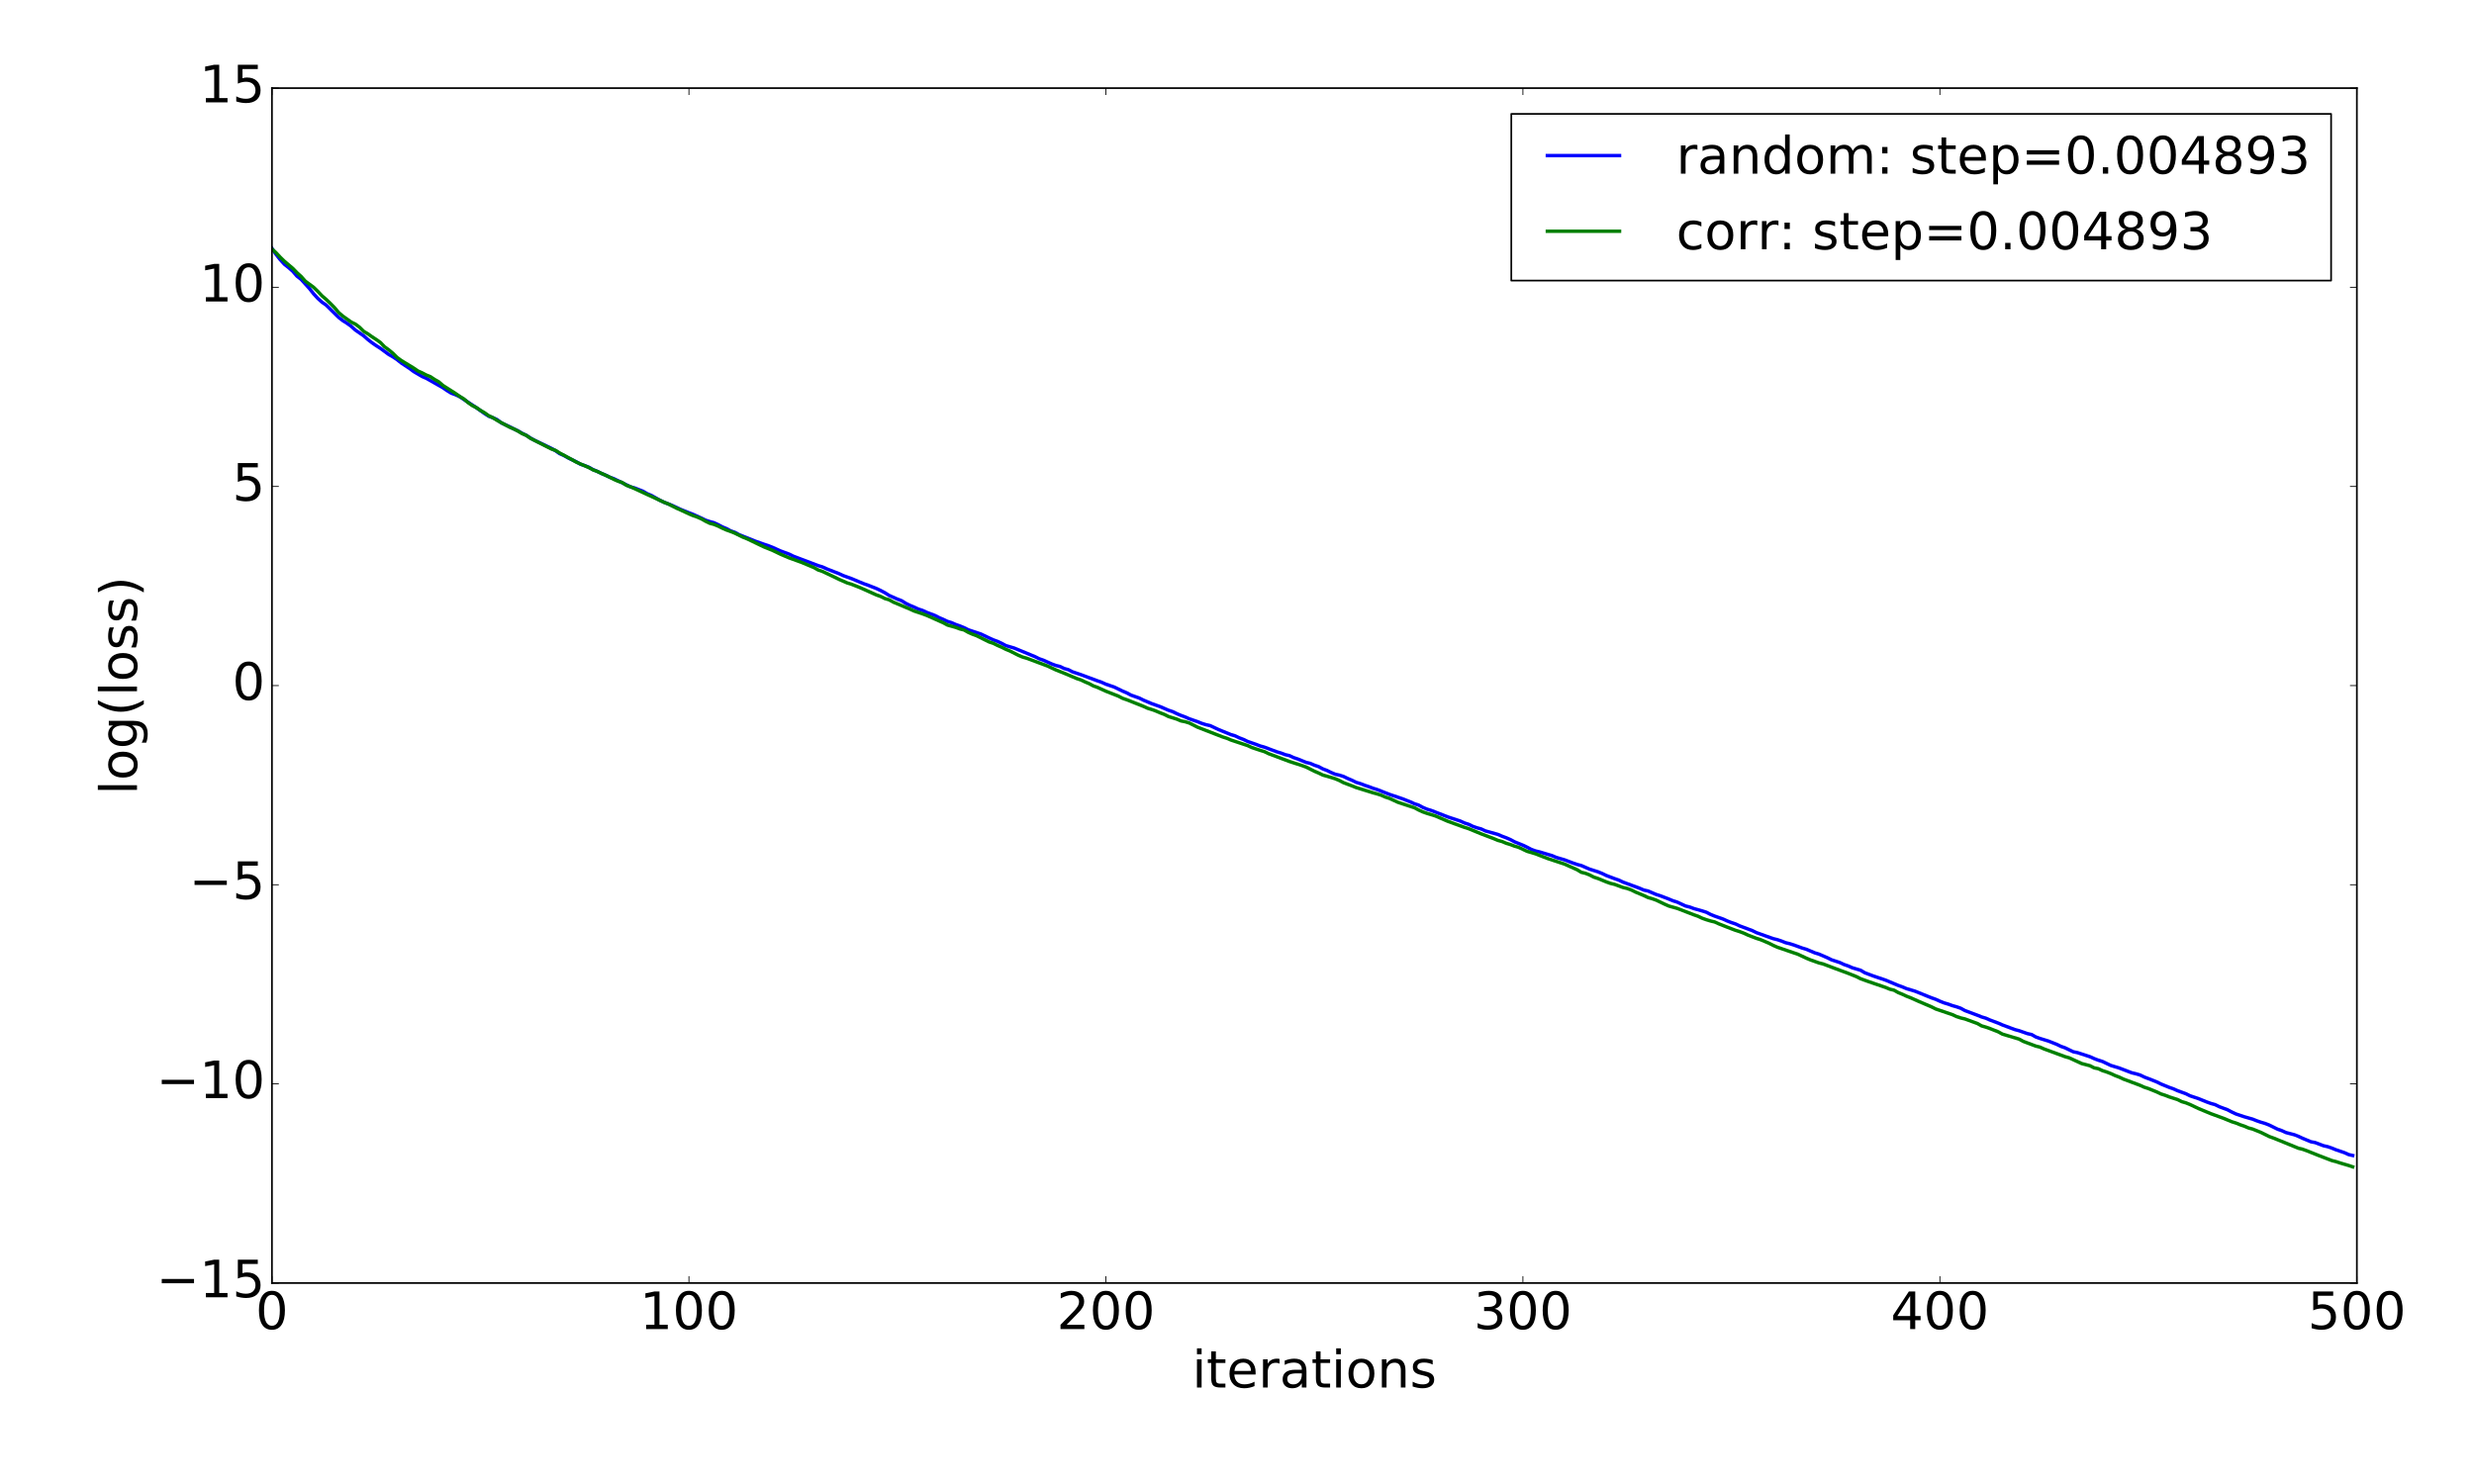 <?xml version="1.0" encoding="utf-8" standalone="no"?>
<!DOCTYPE svg PUBLIC "-//W3C//DTD SVG 1.1//EN"
  "http://www.w3.org/Graphics/SVG/1.1/DTD/svg11.dtd">
<!-- Created with matplotlib (http://matplotlib.org/) -->
<svg height="864pt" version="1.1" viewBox="0 0 1440 864" width="1440pt" xmlns="http://www.w3.org/2000/svg" xmlns:xlink="http://www.w3.org/1999/xlink">
 <defs>
  <style type="text/css">
*{stroke-linecap:butt;stroke-linejoin:round;stroke-miterlimit:100000;}
  </style>
 </defs>
 <g id="figure_1">
  <g id="patch_1">
   <path d="M 0 864 
L 1440 864 
L 1440 0 
L 0 0 
z
" style="fill:#ffffff;"/>
  </g>
  <g id="axes_1">
   <g id="patch_2">
    <path d="M 158.287 747 
L 1371.825 747 
L 1371.825 51.3 
L 158.287 51.3 
z
" style="fill:#ffffff;"/>
   </g>
   <g id="line2d_1">
    <path clip-path="url(#p9bf064828a)" d="M 158.287 144.626 
L 160.715 148.167 
L 163.142 151.226 
L 165.569 153.882 
L 167.996 155.801 
L 170.423 157.951 
L 172.85 160.763 
L 175.277 162.656 
L 180.131 168.007 
L 182.558 171.087 
L 184.985 173.72 
L 187.412 175.926 
L 189.839 177.605 
L 197.121 184.788 
L 199.548 186.675 
L 201.975 188.209 
L 204.402 189.95 
L 206.829 192.16 
L 211.683 195.507 
L 214.11 197.664 
L 216.537 199.551 
L 218.964 201.238 
L 221.391 202.781 
L 226.246 206.36 
L 228.673 207.748 
L 231.1 209.342 
L 233.527 211.306 
L 238.381 214.51 
L 240.808 216.329 
L 245.662 219.185 
L 248.089 220.242 
L 257.798 225.73 
L 260.225 227.417 
L 262.652 228.896 
L 265.079 229.793 
L 267.506 230.933 
L 277.214 237.333 
L 282.068 240.777 
L 284.495 242.33 
L 286.922 243.227 
L 289.35 244.326 
L 291.777 246.206 
L 296.631 248.458 
L 299.058 249.72 
L 301.485 250.851 
L 303.912 252.278 
L 306.339 253.45 
L 308.766 255.051 
L 311.193 256.377 
L 320.902 261.031 
L 323.329 262.405 
L 325.756 264.12 
L 328.183 265.163 
L 330.61 266.555 
L 335.464 268.879 
L 337.891 270.292 
L 340.318 271.074 
L 342.745 272.049 
L 345.172 273.415 
L 347.599 274.419 
L 350.026 275.635 
L 352.454 276.618 
L 354.881 277.825 
L 357.308 278.701 
L 367.016 283.469 
L 369.443 284.115 
L 374.297 286.016 
L 376.724 287.454 
L 379.151 288.456 
L 384.005 291.213 
L 386.433 292.397 
L 391.287 294.302 
L 396.141 296.579 
L 400.995 298.553 
L 403.422 299.483 
L 408.276 301.672 
L 410.703 302.879 
L 413.13 303.686 
L 415.557 304.332 
L 417.985 305.458 
L 420.412 306.749 
L 422.839 307.773 
L 425.266 309.075 
L 427.693 309.93 
L 430.12 311.26 
L 439.828 315.152 
L 444.682 316.88 
L 447.109 317.671 
L 449.536 318.63 
L 454.391 320.805 
L 459.245 322.586 
L 461.672 323.793 
L 476.234 329.323 
L 478.661 330.047 
L 481.088 331.151 
L 488.37 334 
L 490.797 335.126 
L 495.651 336.877 
L 500.505 338.922 
L 502.932 339.906 
L 505.359 340.764 
L 510.213 342.672 
L 512.64 343.825 
L 515.068 345.117 
L 517.495 346.659 
L 522.349 348.83 
L 524.776 349.737 
L 527.203 351.26 
L 529.63 352.456 
L 532.057 353.464 
L 534.484 354.594 
L 536.911 355.379 
L 539.338 356.5 
L 544.192 358.348 
L 546.62 359.604 
L 549.047 360.625 
L 551.474 361.795 
L 553.901 362.544 
L 556.328 363.617 
L 558.755 364.461 
L 561.182 365.47 
L 563.609 366.692 
L 570.89 369.117 
L 575.744 371.435 
L 578.171 372.536 
L 580.599 373.424 
L 583.026 374.562 
L 585.453 375.873 
L 590.307 377.31 
L 595.161 379.304 
L 602.442 382.316 
L 604.869 383.532 
L 607.296 384.373 
L 612.151 386.556 
L 614.578 387.445 
L 617.005 388.039 
L 619.432 389.22 
L 621.859 389.903 
L 624.286 391.158 
L 629.14 392.794 
L 638.848 396.406 
L 641.275 397.259 
L 643.702 398.351 
L 648.557 400.014 
L 653.411 402.367 
L 655.838 403.392 
L 658.265 404.692 
L 663.119 406.415 
L 665.546 407.631 
L 670.4 409.685 
L 675.254 411.408 
L 680.109 413.512 
L 682.536 414.318 
L 684.963 415.497 
L 687.39 416.532 
L 689.817 417.421 
L 692.244 418.499 
L 697.098 420.18 
L 699.525 421.168 
L 701.952 421.917 
L 704.379 422.464 
L 709.234 424.752 
L 716.515 427.715 
L 718.942 428.438 
L 721.369 429.594 
L 723.796 430.519 
L 726.223 431.698 
L 731.077 433.373 
L 733.504 434.319 
L 735.931 434.989 
L 743.213 437.723 
L 745.64 438.443 
L 748.067 439.374 
L 750.494 439.932 
L 752.921 441.069 
L 755.348 441.891 
L 760.202 443.859 
L 762.629 444.44 
L 765.056 445.506 
L 767.483 446.321 
L 769.91 447.634 
L 772.337 448.554 
L 774.765 449.759 
L 777.192 450.765 
L 779.619 451.303 
L 782.046 452.079 
L 784.473 453.256 
L 786.9 454.277 
L 789.327 455.479 
L 791.754 456.209 
L 794.181 457.154 
L 796.608 457.962 
L 799.035 458.899 
L 801.462 459.643 
L 808.744 462.498 
L 816.025 464.954 
L 820.879 466.852 
L 823.306 467.968 
L 825.733 468.747 
L 828.16 470.073 
L 830.587 471.104 
L 833.014 471.839 
L 842.723 475.633 
L 850.004 478.038 
L 852.431 479.144 
L 854.858 479.932 
L 857.285 481.119 
L 859.712 481.961 
L 862.139 482.624 
L 864.566 483.768 
L 871.848 485.802 
L 874.275 486.864 
L 876.702 487.761 
L 879.129 488.802 
L 881.556 490.119 
L 886.41 492.091 
L 888.837 493.243 
L 891.264 494.518 
L 893.691 495.415 
L 896.118 496 
L 903.4 498.169 
L 905.827 499.198 
L 910.681 500.618 
L 915.535 502.462 
L 917.962 503.292 
L 920.389 503.926 
L 925.243 506.034 
L 930.097 507.568 
L 932.524 508.549 
L 934.952 509.726 
L 939.806 511.572 
L 942.233 512.404 
L 944.66 513.565 
L 954.368 517.159 
L 956.795 518.206 
L 959.222 518.735 
L 964.076 520.805 
L 966.503 521.578 
L 971.358 523.441 
L 973.785 524.459 
L 976.212 525.217 
L 981.066 527.467 
L 983.493 528.077 
L 985.92 528.983 
L 990.774 530.349 
L 993.201 531.129 
L 995.628 532.385 
L 998.055 533.374 
L 1002.91 535.074 
L 1005.337 536.183 
L 1007.764 537.128 
L 1010.191 537.93 
L 1012.618 539.084 
L 1019.899 541.794 
L 1022.326 542.993 
L 1032.034 546.469 
L 1034.462 547.062 
L 1036.889 547.876 
L 1039.316 548.844 
L 1041.743 549.431 
L 1044.17 550.204 
L 1049.024 551.978 
L 1051.451 552.704 
L 1056.305 554.762 
L 1058.732 555.494 
L 1063.586 557.59 
L 1066.014 558.804 
L 1070.868 560.406 
L 1073.295 561.543 
L 1075.722 562.387 
L 1078.149 563.452 
L 1083.003 564.908 
L 1085.43 566.365 
L 1090.284 568.197 
L 1097.566 570.661 
L 1104.847 573.717 
L 1107.274 574.575 
L 1109.701 575.607 
L 1114.555 577.049 
L 1124.263 580.972 
L 1126.69 581.811 
L 1129.118 582.922 
L 1131.545 583.882 
L 1133.972 584.609 
L 1136.399 585.487 
L 1138.826 586.173 
L 1141.253 587.015 
L 1143.68 588.353 
L 1150.961 591.08 
L 1153.388 592.07 
L 1155.815 592.788 
L 1158.242 593.857 
L 1163.097 595.674 
L 1165.524 596.74 
L 1172.805 599.453 
L 1175.232 600.094 
L 1180.086 601.783 
L 1182.513 602.328 
L 1184.94 603.717 
L 1187.367 604.6 
L 1192.221 606.085 
L 1197.076 607.999 
L 1199.503 609.185 
L 1201.93 610.036 
L 1206.784 612.36 
L 1209.211 612.855 
L 1216.492 615.238 
L 1218.919 616.335 
L 1221.346 617.264 
L 1223.773 618.015 
L 1228.628 620.329 
L 1233.482 621.8 
L 1240.763 624.582 
L 1243.19 625.156 
L 1245.617 625.869 
L 1248.044 627.051 
L 1252.898 628.923 
L 1255.325 629.895 
L 1257.752 631.098 
L 1262.607 633.086 
L 1265.034 633.929 
L 1267.461 635.022 
L 1272.315 636.787 
L 1274.742 637.997 
L 1279.596 639.616 
L 1284.45 641.582 
L 1286.877 642.451 
L 1289.304 643.129 
L 1291.732 644.323 
L 1296.586 646.136 
L 1299.013 647.423 
L 1301.44 648.562 
L 1306.294 650.192 
L 1311.148 651.574 
L 1313.575 652.545 
L 1316.002 653.385 
L 1318.429 654.086 
L 1320.856 655.04 
L 1325.711 657.441 
L 1328.138 658.278 
L 1330.565 659.389 
L 1335.419 660.657 
L 1337.846 661.611 
L 1340.273 662.747 
L 1345.127 664.761 
L 1347.554 665.219 
L 1352.408 667.055 
L 1354.835 667.604 
L 1357.263 668.437 
L 1359.69 669.431 
L 1364.544 671.077 
L 1366.971 672.185 
L 1369.398 672.747 
L 1369.398 672.747 
" style="fill:none;stroke:#0000ff;stroke-linecap:square;stroke-width:2.0;"/>
   </g>
   <g id="line2d_2">
    <path clip-path="url(#p9bf064828a)" d="M 158.287 144.945 
L 160.715 147.199 
L 163.142 149.794 
L 165.569 152.146 
L 170.423 156.253 
L 172.85 158.762 
L 175.277 160.962 
L 177.704 163.705 
L 182.558 167.288 
L 184.985 169.652 
L 187.412 172.225 
L 189.839 174.323 
L 192.267 176.618 
L 194.694 179.112 
L 197.121 181.974 
L 199.548 184.049 
L 204.402 187.507 
L 206.829 188.688 
L 209.256 190.502 
L 211.683 192.914 
L 214.11 194.352 
L 216.537 196.085 
L 218.964 197.66 
L 221.391 199.372 
L 223.819 201.891 
L 226.246 203.656 
L 228.673 205.669 
L 231.1 208.095 
L 233.527 209.865 
L 240.808 214.305 
L 243.235 215.991 
L 245.662 217.057 
L 248.089 218.338 
L 250.516 219.306 
L 252.943 220.922 
L 255.37 222.302 
L 257.798 224.41 
L 265.079 229.048 
L 267.506 230.739 
L 269.933 232.21 
L 272.36 234.324 
L 274.787 236.063 
L 277.214 237.278 
L 279.641 238.928 
L 282.068 240.322 
L 284.495 242.081 
L 286.922 243.197 
L 289.35 244.761 
L 296.631 248.715 
L 299.058 249.723 
L 301.485 250.988 
L 303.912 252.453 
L 306.339 253.508 
L 308.766 255.199 
L 320.902 261.386 
L 323.329 262.235 
L 325.756 263.737 
L 333.037 267.67 
L 335.464 269.075 
L 342.745 272.218 
L 345.172 273.554 
L 347.599 274.451 
L 354.881 277.835 
L 357.308 279.115 
L 359.735 280.154 
L 362.162 280.929 
L 364.589 282.555 
L 367.016 283.405 
L 386.433 292.41 
L 388.86 293.347 
L 393.714 295.844 
L 396.141 296.911 
L 400.995 299.178 
L 403.422 300.209 
L 405.849 301.043 
L 408.276 302.104 
L 410.703 303.486 
L 413.13 304.662 
L 415.557 305.299 
L 417.985 306.286 
L 420.412 307.514 
L 422.839 308.575 
L 425.266 309.424 
L 427.693 310.406 
L 432.547 312.797 
L 434.974 313.758 
L 444.682 318.414 
L 449.536 320.368 
L 454.391 322.699 
L 459.245 324.774 
L 466.526 327.412 
L 473.807 330.466 
L 476.234 331.855 
L 478.661 332.66 
L 485.943 336.115 
L 488.37 337.311 
L 493.224 339.428 
L 495.651 340.165 
L 500.505 342.089 
L 510.213 346.421 
L 512.64 347.28 
L 515.068 348.488 
L 517.495 349.193 
L 519.922 350.547 
L 529.63 354.623 
L 532.057 355.737 
L 536.911 357.349 
L 539.338 358.266 
L 549.047 362.582 
L 551.474 363.908 
L 556.328 365.279 
L 558.755 366.189 
L 561.182 366.786 
L 563.609 368.177 
L 566.036 369.239 
L 568.463 370.131 
L 575.744 373.751 
L 578.171 374.546 
L 580.599 375.765 
L 583.026 376.806 
L 585.453 378.036 
L 587.88 379.033 
L 592.734 381.499 
L 595.161 382.523 
L 597.588 383.23 
L 609.723 387.766 
L 614.578 390.035 
L 619.432 391.97 
L 626.713 395.06 
L 629.14 395.862 
L 631.567 397.025 
L 633.994 398.044 
L 636.421 399.355 
L 638.848 400.222 
L 643.702 402.436 
L 650.984 405.293 
L 653.411 406.556 
L 655.838 407.392 
L 665.546 411.247 
L 667.973 412.35 
L 670.4 413.095 
L 672.827 413.973 
L 675.254 415.015 
L 677.682 415.935 
L 680.109 417.165 
L 684.963 418.679 
L 687.39 419.727 
L 689.817 420.197 
L 692.244 420.95 
L 697.098 423.406 
L 711.661 429.055 
L 714.088 429.829 
L 716.515 430.863 
L 726.223 434.096 
L 728.65 435.228 
L 733.504 436.855 
L 735.931 437.596 
L 738.358 438.787 
L 750.494 443.337 
L 757.775 445.701 
L 760.202 446.584 
L 765.056 449.024 
L 767.483 450.051 
L 769.91 451.224 
L 774.765 452.634 
L 777.192 453.411 
L 779.619 454.433 
L 782.046 455.712 
L 786.9 457.529 
L 789.327 458.514 
L 799.035 461.523 
L 801.462 462.183 
L 803.889 462.964 
L 806.317 464.05 
L 808.744 464.833 
L 813.598 467.073 
L 818.452 468.689 
L 823.306 470.279 
L 825.733 471.591 
L 828.16 472.696 
L 830.587 473.553 
L 835.441 475.034 
L 842.723 478.18 
L 852.431 481.712 
L 854.858 482.472 
L 862.139 485.486 
L 869.42 488.25 
L 871.848 489.272 
L 874.275 489.942 
L 876.702 490.963 
L 879.129 491.696 
L 881.556 492.644 
L 883.983 493.347 
L 888.837 495.644 
L 893.691 497.081 
L 898.545 498.974 
L 900.972 499.894 
L 910.681 503.1 
L 917.962 506.364 
L 920.389 507.851 
L 922.816 508.444 
L 925.243 509.393 
L 927.67 510.665 
L 930.097 511.454 
L 934.952 513.447 
L 937.379 514.313 
L 939.806 514.896 
L 944.66 516.691 
L 947.087 517.265 
L 949.514 518.15 
L 951.941 519.366 
L 956.795 521.39 
L 959.222 522.544 
L 961.649 523.238 
L 964.076 524.105 
L 968.931 526.433 
L 971.358 527.499 
L 976.212 528.867 
L 985.92 532.601 
L 988.347 533.445 
L 990.774 534.602 
L 993.201 535.465 
L 995.628 536.201 
L 998.055 536.776 
L 1000.483 537.882 
L 1005.337 539.796 
L 1010.191 541.655 
L 1012.618 542.411 
L 1015.045 543.32 
L 1017.472 544.456 
L 1022.326 546.317 
L 1024.753 547.087 
L 1029.607 549.133 
L 1032.034 550.373 
L 1034.462 551.464 
L 1046.597 555.622 
L 1051.451 557.897 
L 1053.878 558.897 
L 1058.732 560.623 
L 1061.159 561.228 
L 1068.441 563.982 
L 1075.722 566.672 
L 1080.576 568.614 
L 1083.003 569.85 
L 1087.857 571.585 
L 1092.711 573.246 
L 1097.566 574.907 
L 1099.993 575.921 
L 1102.42 576.501 
L 1104.847 577.874 
L 1107.274 578.866 
L 1109.701 579.991 
L 1112.128 580.941 
L 1116.982 583.105 
L 1124.263 586.205 
L 1126.69 587.432 
L 1136.399 590.73 
L 1138.826 591.86 
L 1141.253 592.658 
L 1143.68 593.23 
L 1148.534 595.008 
L 1150.961 595.895 
L 1153.388 597.277 
L 1155.815 597.978 
L 1158.242 598.826 
L 1163.097 600.741 
L 1165.524 602.075 
L 1175.232 604.978 
L 1177.659 606.308 
L 1184.94 609.039 
L 1187.367 609.637 
L 1189.794 610.727 
L 1201.93 615.184 
L 1204.357 615.872 
L 1211.638 619.207 
L 1216.492 620.482 
L 1218.919 621.723 
L 1221.346 622.209 
L 1223.773 623.354 
L 1226.2 624.124 
L 1228.628 625.052 
L 1231.055 626.182 
L 1233.482 627.101 
L 1235.909 628.251 
L 1245.617 631.879 
L 1248.044 632.977 
L 1250.471 633.76 
L 1255.325 635.721 
L 1257.752 636.891 
L 1260.18 637.667 
L 1262.607 638.624 
L 1267.461 640.169 
L 1269.888 641.381 
L 1272.315 642.086 
L 1274.742 643.067 
L 1279.596 645.379 
L 1286.877 648.413 
L 1294.159 651.074 
L 1299.013 653.086 
L 1301.44 653.843 
L 1303.867 654.833 
L 1306.294 655.654 
L 1308.721 656.697 
L 1311.148 657.349 
L 1316.002 659.308 
L 1320.856 661.721 
L 1323.284 662.594 
L 1337.846 668.53 
L 1340.273 669.117 
L 1342.7 669.992 
L 1349.981 672.898 
L 1357.263 675.689 
L 1359.69 676.307 
L 1362.117 677.103 
L 1366.971 678.533 
L 1369.398 679.347 
L 1369.398 679.347 
" style="fill:none;stroke:#008000;stroke-linecap:square;stroke-width:2.0;"/>
   </g>
   <g id="patch_3">
    <path d="M 158.287 51.3 
L 1371.825 51.3 
" style="fill:none;stroke:#000000;stroke-linecap:square;stroke-linejoin:miter;"/>
   </g>
   <g id="patch_4">
    <path d="M 1371.825 747 
L 1371.825 51.3 
" style="fill:none;stroke:#000000;stroke-linecap:square;stroke-linejoin:miter;"/>
   </g>
   <g id="patch_5">
    <path d="M 158.287 747 
L 1371.825 747 
" style="fill:none;stroke:#000000;stroke-linecap:square;stroke-linejoin:miter;"/>
   </g>
   <g id="patch_6">
    <path d="M 158.287 747 
L 158.287 51.3 
" style="fill:none;stroke:#000000;stroke-linecap:square;stroke-linejoin:miter;"/>
   </g>
   <g id="matplotlib.axis_1">
    <g id="xtick_1">
     <g id="line2d_3">
      <defs>
       <path d="M 0 0 
L 0 -4 
" id="m7dad5bc8d1" style="stroke:#000000;stroke-width:0.5;"/>
      </defs>
      <g>
       <use style="stroke:#000000;stroke-width:0.5;" x="158.287" xlink:href="#m7dad5bc8d1" y="747.0"/>
      </g>
     </g>
     <g id="line2d_4">
      <defs>
       <path d="M 0 0 
L 0 4 
" id="m0b2101f5d6" style="stroke:#000000;stroke-width:0.5;"/>
      </defs>
      <g>
       <use style="stroke:#000000;stroke-width:0.5;" x="158.287" xlink:href="#m0b2101f5d6" y="51.3"/>
      </g>
     </g>
     <g id="text_1">
      <!-- 0 -->
      <defs>
       <path d="M 31.781 66.406 
Q 24.172 66.406 20.328 58.906 
Q 16.5 51.422 16.5 36.375 
Q 16.5 21.391 20.328 13.891 
Q 24.172 6.391 31.781 6.391 
Q 39.453 6.391 43.281 13.891 
Q 47.125 21.391 47.125 36.375 
Q 47.125 51.422 43.281 58.906 
Q 39.453 66.406 31.781 66.406 
M 31.781 74.219 
Q 44.047 74.219 50.516 64.516 
Q 56.984 54.828 56.984 36.375 
Q 56.984 17.969 50.516 8.266 
Q 44.047 -1.422 31.781 -1.422 
Q 19.531 -1.422 13.062 8.266 
Q 6.594 17.969 6.594 36.375 
Q 6.594 54.828 13.062 64.516 
Q 19.531 74.219 31.781 74.219 
" id="BitstreamVeraSans-Roman-30"/>
      </defs>
      <g transform="translate(148.744 773.795)scale(0.3 -0.3)">
       <use xlink:href="#BitstreamVeraSans-Roman-30"/>
      </g>
     </g>
    </g>
    <g id="xtick_2">
     <g id="line2d_5">
      <g>
       <use style="stroke:#000000;stroke-width:0.5;" x="400.995" xlink:href="#m7dad5bc8d1" y="747.0"/>
      </g>
     </g>
     <g id="line2d_6">
      <g>
       <use style="stroke:#000000;stroke-width:0.5;" x="400.995" xlink:href="#m0b2101f5d6" y="51.3"/>
      </g>
     </g>
     <g id="text_2">
      <!-- 100 -->
      <defs>
       <path d="M 12.406 8.297 
L 28.516 8.297 
L 28.516 63.922 
L 10.984 60.406 
L 10.984 69.391 
L 28.422 72.906 
L 38.281 72.906 
L 38.281 8.297 
L 54.391 8.297 
L 54.391 0 
L 12.406 0 
z
" id="BitstreamVeraSans-Roman-31"/>
      </defs>
      <g transform="translate(372.364 773.795)scale(0.3 -0.3)">
       <use xlink:href="#BitstreamVeraSans-Roman-31"/>
       <use x="63.623" xlink:href="#BitstreamVeraSans-Roman-30"/>
       <use x="127.246" xlink:href="#BitstreamVeraSans-Roman-30"/>
      </g>
     </g>
    </g>
    <g id="xtick_3">
     <g id="line2d_7">
      <g>
       <use style="stroke:#000000;stroke-width:0.5;" x="643.702" xlink:href="#m7dad5bc8d1" y="747.0"/>
      </g>
     </g>
     <g id="line2d_8">
      <g>
       <use style="stroke:#000000;stroke-width:0.5;" x="643.702" xlink:href="#m0b2101f5d6" y="51.3"/>
      </g>
     </g>
     <g id="text_3">
      <!-- 200 -->
      <defs>
       <path d="M 19.188 8.297 
L 53.609 8.297 
L 53.609 0 
L 7.328 0 
L 7.328 8.297 
Q 12.938 14.109 22.625 23.891 
Q 32.328 33.688 34.812 36.531 
Q 39.547 41.844 41.422 45.531 
Q 43.312 49.219 43.312 52.781 
Q 43.312 58.594 39.234 62.25 
Q 35.156 65.922 28.609 65.922 
Q 23.969 65.922 18.812 64.312 
Q 13.672 62.703 7.812 59.422 
L 7.812 69.391 
Q 13.766 71.781 18.938 73 
Q 24.125 74.219 28.422 74.219 
Q 39.75 74.219 46.484 68.547 
Q 53.219 62.891 53.219 53.422 
Q 53.219 48.922 51.531 44.891 
Q 49.859 40.875 45.406 35.406 
Q 44.188 33.984 37.641 27.219 
Q 31.109 20.453 19.188 8.297 
" id="BitstreamVeraSans-Roman-32"/>
      </defs>
      <g transform="translate(615.071 773.795)scale(0.3 -0.3)">
       <use xlink:href="#BitstreamVeraSans-Roman-32"/>
       <use x="63.623" xlink:href="#BitstreamVeraSans-Roman-30"/>
       <use x="127.246" xlink:href="#BitstreamVeraSans-Roman-30"/>
      </g>
     </g>
    </g>
    <g id="xtick_4">
     <g id="line2d_9">
      <g>
       <use style="stroke:#000000;stroke-width:0.5;" x="886.41" xlink:href="#m7dad5bc8d1" y="747.0"/>
      </g>
     </g>
     <g id="line2d_10">
      <g>
       <use style="stroke:#000000;stroke-width:0.5;" x="886.41" xlink:href="#m0b2101f5d6" y="51.3"/>
      </g>
     </g>
     <g id="text_4">
      <!-- 300 -->
      <defs>
       <path d="M 40.578 39.312 
Q 47.656 37.797 51.625 33 
Q 55.609 28.219 55.609 21.188 
Q 55.609 10.406 48.188 4.484 
Q 40.766 -1.422 27.094 -1.422 
Q 22.516 -1.422 17.656 -0.516 
Q 12.797 0.391 7.625 2.203 
L 7.625 11.719 
Q 11.719 9.328 16.594 8.109 
Q 21.484 6.891 26.812 6.891 
Q 36.078 6.891 40.938 10.547 
Q 45.797 14.203 45.797 21.188 
Q 45.797 27.641 41.281 31.266 
Q 36.766 34.906 28.719 34.906 
L 20.219 34.906 
L 20.219 43.016 
L 29.109 43.016 
Q 36.375 43.016 40.234 45.922 
Q 44.094 48.828 44.094 54.297 
Q 44.094 59.906 40.109 62.906 
Q 36.141 65.922 28.719 65.922 
Q 24.656 65.922 20.016 65.031 
Q 15.375 64.156 9.812 62.312 
L 9.812 71.094 
Q 15.438 72.656 20.344 73.438 
Q 25.25 74.219 29.594 74.219 
Q 40.828 74.219 47.359 69.109 
Q 53.906 64.016 53.906 55.328 
Q 53.906 49.266 50.438 45.094 
Q 46.969 40.922 40.578 39.312 
" id="BitstreamVeraSans-Roman-33"/>
      </defs>
      <g transform="translate(857.779 773.795)scale(0.3 -0.3)">
       <use xlink:href="#BitstreamVeraSans-Roman-33"/>
       <use x="63.623" xlink:href="#BitstreamVeraSans-Roman-30"/>
       <use x="127.246" xlink:href="#BitstreamVeraSans-Roman-30"/>
      </g>
     </g>
    </g>
    <g id="xtick_5">
     <g id="line2d_11">
      <g>
       <use style="stroke:#000000;stroke-width:0.5;" x="1129.118" xlink:href="#m7dad5bc8d1" y="747.0"/>
      </g>
     </g>
     <g id="line2d_12">
      <g>
       <use style="stroke:#000000;stroke-width:0.5;" x="1129.118" xlink:href="#m0b2101f5d6" y="51.3"/>
      </g>
     </g>
     <g id="text_5">
      <!-- 400 -->
      <defs>
       <path d="M 37.797 64.312 
L 12.891 25.391 
L 37.797 25.391 
z
M 35.203 72.906 
L 47.609 72.906 
L 47.609 25.391 
L 58.016 25.391 
L 58.016 17.188 
L 47.609 17.188 
L 47.609 0 
L 37.797 0 
L 37.797 17.188 
L 4.891 17.188 
L 4.891 26.703 
z
" id="BitstreamVeraSans-Roman-34"/>
      </defs>
      <g transform="translate(1100.486 773.795)scale(0.3 -0.3)">
       <use xlink:href="#BitstreamVeraSans-Roman-34"/>
       <use x="63.623" xlink:href="#BitstreamVeraSans-Roman-30"/>
       <use x="127.246" xlink:href="#BitstreamVeraSans-Roman-30"/>
      </g>
     </g>
    </g>
    <g id="xtick_6">
     <g id="line2d_13">
      <g>
       <use style="stroke:#000000;stroke-width:0.5;" x="1371.825" xlink:href="#m7dad5bc8d1" y="747.0"/>
      </g>
     </g>
     <g id="line2d_14">
      <g>
       <use style="stroke:#000000;stroke-width:0.5;" x="1371.825" xlink:href="#m0b2101f5d6" y="51.3"/>
      </g>
     </g>
     <g id="text_6">
      <!-- 500 -->
      <defs>
       <path d="M 10.797 72.906 
L 49.516 72.906 
L 49.516 64.594 
L 19.828 64.594 
L 19.828 46.734 
Q 21.969 47.469 24.109 47.828 
Q 26.266 48.188 28.422 48.188 
Q 40.625 48.188 47.75 41.5 
Q 54.891 34.812 54.891 23.391 
Q 54.891 11.625 47.562 5.094 
Q 40.234 -1.422 26.906 -1.422 
Q 22.312 -1.422 17.547 -0.641 
Q 12.797 0.141 7.719 1.703 
L 7.719 11.625 
Q 12.109 9.234 16.797 8.062 
Q 21.484 6.891 26.703 6.891 
Q 35.156 6.891 40.078 11.328 
Q 45.016 15.766 45.016 23.391 
Q 45.016 31 40.078 35.438 
Q 35.156 39.891 26.703 39.891 
Q 22.75 39.891 18.812 39.016 
Q 14.891 38.141 10.797 36.281 
z
" id="BitstreamVeraSans-Roman-35"/>
      </defs>
      <g transform="translate(1343.194 773.795)scale(0.3 -0.3)">
       <use xlink:href="#BitstreamVeraSans-Roman-35"/>
       <use x="63.623" xlink:href="#BitstreamVeraSans-Roman-30"/>
       <use x="127.246" xlink:href="#BitstreamVeraSans-Roman-30"/>
      </g>
     </g>
    </g>
    <g id="text_7">
     <!-- iterations -->
     <defs>
      <path d="M 54.891 33.016 
L 54.891 0 
L 45.906 0 
L 45.906 32.719 
Q 45.906 40.484 42.875 44.328 
Q 39.844 48.188 33.797 48.188 
Q 26.516 48.188 22.312 43.547 
Q 18.109 38.922 18.109 30.906 
L 18.109 0 
L 9.078 0 
L 9.078 54.688 
L 18.109 54.688 
L 18.109 46.188 
Q 21.344 51.125 25.703 53.562 
Q 30.078 56 35.797 56 
Q 45.219 56 50.047 50.172 
Q 54.891 44.344 54.891 33.016 
" id="BitstreamVeraSans-Roman-6e"/>
      <path d="M 34.281 27.484 
Q 23.391 27.484 19.188 25 
Q 14.984 22.516 14.984 16.5 
Q 14.984 11.719 18.141 8.906 
Q 21.297 6.109 26.703 6.109 
Q 34.188 6.109 38.703 11.406 
Q 43.219 16.703 43.219 25.484 
L 43.219 27.484 
z
M 52.203 31.203 
L 52.203 0 
L 43.219 0 
L 43.219 8.297 
Q 40.141 3.328 35.547 0.953 
Q 30.953 -1.422 24.312 -1.422 
Q 15.922 -1.422 10.953 3.297 
Q 6 8.016 6 15.922 
Q 6 25.141 12.172 29.828 
Q 18.359 34.516 30.609 34.516 
L 43.219 34.516 
L 43.219 35.406 
Q 43.219 41.609 39.141 45 
Q 35.062 48.391 27.688 48.391 
Q 23 48.391 18.547 47.266 
Q 14.109 46.141 10.016 43.891 
L 10.016 52.203 
Q 14.938 54.109 19.578 55.047 
Q 24.219 56 28.609 56 
Q 40.484 56 46.344 49.844 
Q 52.203 43.703 52.203 31.203 
" id="BitstreamVeraSans-Roman-61"/>
      <path d="M 30.609 48.391 
Q 23.391 48.391 19.188 42.75 
Q 14.984 37.109 14.984 27.297 
Q 14.984 17.484 19.156 11.844 
Q 23.344 6.203 30.609 6.203 
Q 37.797 6.203 41.984 11.859 
Q 46.188 17.531 46.188 27.297 
Q 46.188 37.016 41.984 42.703 
Q 37.797 48.391 30.609 48.391 
M 30.609 56 
Q 42.328 56 49.016 48.375 
Q 55.719 40.766 55.719 27.297 
Q 55.719 13.875 49.016 6.219 
Q 42.328 -1.422 30.609 -1.422 
Q 18.844 -1.422 12.172 6.219 
Q 5.516 13.875 5.516 27.297 
Q 5.516 40.766 12.172 48.375 
Q 18.844 56 30.609 56 
" id="BitstreamVeraSans-Roman-6f"/>
      <path d="M 9.422 54.688 
L 18.406 54.688 
L 18.406 0 
L 9.422 0 
z
M 9.422 75.984 
L 18.406 75.984 
L 18.406 64.594 
L 9.422 64.594 
z
" id="BitstreamVeraSans-Roman-69"/>
      <path d="M 56.203 29.594 
L 56.203 25.203 
L 14.891 25.203 
Q 15.484 15.922 20.484 11.062 
Q 25.484 6.203 34.422 6.203 
Q 39.594 6.203 44.453 7.469 
Q 49.312 8.734 54.109 11.281 
L 54.109 2.781 
Q 49.266 0.734 44.188 -0.344 
Q 39.109 -1.422 33.891 -1.422 
Q 20.797 -1.422 13.156 6.188 
Q 5.516 13.812 5.516 26.812 
Q 5.516 40.234 12.766 48.109 
Q 20.016 56 32.328 56 
Q 43.359 56 49.781 48.891 
Q 56.203 41.797 56.203 29.594 
M 47.219 32.234 
Q 47.125 39.594 43.094 43.984 
Q 39.062 48.391 32.422 48.391 
Q 24.906 48.391 20.391 44.141 
Q 15.875 39.891 15.188 32.172 
z
" id="BitstreamVeraSans-Roman-65"/>
      <path d="M 18.312 70.219 
L 18.312 54.688 
L 36.812 54.688 
L 36.812 47.703 
L 18.312 47.703 
L 18.312 18.016 
Q 18.312 11.328 20.141 9.422 
Q 21.969 7.516 27.594 7.516 
L 36.812 7.516 
L 36.812 0 
L 27.594 0 
Q 17.188 0 13.234 3.875 
Q 9.281 7.766 9.281 18.016 
L 9.281 47.703 
L 2.688 47.703 
L 2.688 54.688 
L 9.281 54.688 
L 9.281 70.219 
z
" id="BitstreamVeraSans-Roman-74"/>
      <path d="M 41.109 46.297 
Q 39.594 47.172 37.812 47.578 
Q 36.031 48 33.891 48 
Q 26.266 48 22.188 43.047 
Q 18.109 38.094 18.109 28.812 
L 18.109 0 
L 9.078 0 
L 9.078 54.688 
L 18.109 54.688 
L 18.109 46.188 
Q 20.953 51.172 25.484 53.578 
Q 30.031 56 36.531 56 
Q 37.453 56 38.578 55.875 
Q 39.703 55.766 41.062 55.516 
z
" id="BitstreamVeraSans-Roman-72"/>
      <path d="M 44.281 53.078 
L 44.281 44.578 
Q 40.484 46.531 36.375 47.5 
Q 32.281 48.484 27.875 48.484 
Q 21.188 48.484 17.844 46.438 
Q 14.5 44.391 14.5 40.281 
Q 14.5 37.156 16.891 35.375 
Q 19.281 33.594 26.516 31.984 
L 29.594 31.297 
Q 39.156 29.25 43.188 25.516 
Q 47.219 21.781 47.219 15.094 
Q 47.219 7.469 41.188 3.016 
Q 35.156 -1.422 24.609 -1.422 
Q 20.219 -1.422 15.453 -0.562 
Q 10.688 0.297 5.422 2 
L 5.422 11.281 
Q 10.406 8.688 15.234 7.391 
Q 20.062 6.109 24.812 6.109 
Q 31.156 6.109 34.562 8.281 
Q 37.984 10.453 37.984 14.406 
Q 37.984 18.062 35.516 20.016 
Q 33.062 21.969 24.703 23.781 
L 21.578 24.516 
Q 13.234 26.266 9.516 29.906 
Q 5.812 33.547 5.812 39.891 
Q 5.812 47.609 11.281 51.797 
Q 16.75 56 26.812 56 
Q 31.781 56 36.172 55.266 
Q 40.578 54.547 44.281 53.078 
" id="BitstreamVeraSans-Roman-73"/>
     </defs>
     <g transform="translate(693.874 807.83)scale(0.3 -0.3)">
      <use xlink:href="#BitstreamVeraSans-Roman-69"/>
      <use x="27.783" xlink:href="#BitstreamVeraSans-Roman-74"/>
      <use x="66.992" xlink:href="#BitstreamVeraSans-Roman-65"/>
      <use x="128.516" xlink:href="#BitstreamVeraSans-Roman-72"/>
      <use x="169.629" xlink:href="#BitstreamVeraSans-Roman-61"/>
      <use x="230.908" xlink:href="#BitstreamVeraSans-Roman-74"/>
      <use x="270.117" xlink:href="#BitstreamVeraSans-Roman-69"/>
      <use x="297.9" xlink:href="#BitstreamVeraSans-Roman-6f"/>
      <use x="359.082" xlink:href="#BitstreamVeraSans-Roman-6e"/>
      <use x="422.461" xlink:href="#BitstreamVeraSans-Roman-73"/>
     </g>
    </g>
   </g>
   <g id="matplotlib.axis_2">
    <g id="ytick_1">
     <g id="line2d_15">
      <defs>
       <path d="M 0 0 
L 4 0 
" id="m7126e83e1d" style="stroke:#000000;stroke-width:0.5;"/>
      </defs>
      <g>
       <use style="stroke:#000000;stroke-width:0.5;" x="158.287" xlink:href="#m7126e83e1d" y="747.0"/>
      </g>
     </g>
     <g id="line2d_16">
      <defs>
       <path d="M 0 0 
L -4 0 
" id="mdf1079569f" style="stroke:#000000;stroke-width:0.5;"/>
      </defs>
      <g>
       <use style="stroke:#000000;stroke-width:0.5;" x="1371.825" xlink:href="#mdf1079569f" y="747.0"/>
      </g>
     </g>
     <g id="text_8">
      <!-- −15 -->
      <defs>
       <path d="M 10.594 35.5 
L 73.188 35.5 
L 73.188 27.203 
L 10.594 27.203 
z
" id="BitstreamVeraSans-Roman-2212"/>
      </defs>
      <g transform="translate(90.973 755.278)scale(0.3 -0.3)">
       <use xlink:href="#BitstreamVeraSans-Roman-2212"/>
       <use x="83.789" xlink:href="#BitstreamVeraSans-Roman-31"/>
       <use x="147.412" xlink:href="#BitstreamVeraSans-Roman-35"/>
      </g>
     </g>
    </g>
    <g id="ytick_2">
     <g id="line2d_17">
      <g>
       <use style="stroke:#000000;stroke-width:0.5;" x="158.287" xlink:href="#m7126e83e1d" y="631.05"/>
      </g>
     </g>
     <g id="line2d_18">
      <g>
       <use style="stroke:#000000;stroke-width:0.5;" x="1371.825" xlink:href="#mdf1079569f" y="631.05"/>
      </g>
     </g>
     <g id="text_9">
      <!-- −10 -->
      <g transform="translate(90.973 639.328)scale(0.3 -0.3)">
       <use xlink:href="#BitstreamVeraSans-Roman-2212"/>
       <use x="83.789" xlink:href="#BitstreamVeraSans-Roman-31"/>
       <use x="147.412" xlink:href="#BitstreamVeraSans-Roman-30"/>
      </g>
     </g>
    </g>
    <g id="ytick_3">
     <g id="line2d_19">
      <g>
       <use style="stroke:#000000;stroke-width:0.5;" x="158.287" xlink:href="#m7126e83e1d" y="515.1"/>
      </g>
     </g>
     <g id="line2d_20">
      <g>
       <use style="stroke:#000000;stroke-width:0.5;" x="1371.825" xlink:href="#mdf1079569f" y="515.1"/>
      </g>
     </g>
     <g id="text_10">
      <!-- −5 -->
      <g transform="translate(110.061 523.378)scale(0.3 -0.3)">
       <use xlink:href="#BitstreamVeraSans-Roman-2212"/>
       <use x="83.789" xlink:href="#BitstreamVeraSans-Roman-35"/>
      </g>
     </g>
    </g>
    <g id="ytick_4">
     <g id="line2d_21">
      <g>
       <use style="stroke:#000000;stroke-width:0.5;" x="158.287" xlink:href="#m7126e83e1d" y="399.15"/>
      </g>
     </g>
     <g id="line2d_22">
      <g>
       <use style="stroke:#000000;stroke-width:0.5;" x="1371.825" xlink:href="#mdf1079569f" y="399.15"/>
      </g>
     </g>
     <g id="text_11">
      <!-- 0 -->
      <g transform="translate(135.2 407.428)scale(0.3 -0.3)">
       <use xlink:href="#BitstreamVeraSans-Roman-30"/>
      </g>
     </g>
    </g>
    <g id="ytick_5">
     <g id="line2d_23">
      <g>
       <use style="stroke:#000000;stroke-width:0.5;" x="158.287" xlink:href="#m7126e83e1d" y="283.2"/>
      </g>
     </g>
     <g id="line2d_24">
      <g>
       <use style="stroke:#000000;stroke-width:0.5;" x="1371.825" xlink:href="#mdf1079569f" y="283.2"/>
      </g>
     </g>
     <g id="text_12">
      <!-- 5 -->
      <g transform="translate(135.2 291.478)scale(0.3 -0.3)">
       <use xlink:href="#BitstreamVeraSans-Roman-35"/>
      </g>
     </g>
    </g>
    <g id="ytick_6">
     <g id="line2d_25">
      <g>
       <use style="stroke:#000000;stroke-width:0.5;" x="158.287" xlink:href="#m7126e83e1d" y="167.25"/>
      </g>
     </g>
     <g id="line2d_26">
      <g>
       <use style="stroke:#000000;stroke-width:0.5;" x="1371.825" xlink:href="#mdf1079569f" y="167.25"/>
      </g>
     </g>
     <g id="text_13">
      <!-- 10 -->
      <g transform="translate(116.112 175.528)scale(0.3 -0.3)">
       <use xlink:href="#BitstreamVeraSans-Roman-31"/>
       <use x="63.623" xlink:href="#BitstreamVeraSans-Roman-30"/>
      </g>
     </g>
    </g>
    <g id="ytick_7">
     <g id="line2d_27">
      <g>
       <use style="stroke:#000000;stroke-width:0.5;" x="158.287" xlink:href="#m7126e83e1d" y="51.3"/>
      </g>
     </g>
     <g id="line2d_28">
      <g>
       <use style="stroke:#000000;stroke-width:0.5;" x="1371.825" xlink:href="#mdf1079569f" y="51.3"/>
      </g>
     </g>
     <g id="text_14">
      <!-- 15 -->
      <g transform="translate(116.112 59.578)scale(0.3 -0.3)">
       <use xlink:href="#BitstreamVeraSans-Roman-31"/>
       <use x="63.623" xlink:href="#BitstreamVeraSans-Roman-35"/>
      </g>
     </g>
    </g>
    <g id="text_15">
     <!-- log(loss) -->
     <defs>
      <path d="M 8.016 75.875 
L 15.828 75.875 
Q 23.141 64.359 26.781 53.312 
Q 30.422 42.281 30.422 31.391 
Q 30.422 20.453 26.781 9.375 
Q 23.141 -1.703 15.828 -13.188 
L 8.016 -13.188 
Q 14.5 -2 17.703 9.062 
Q 20.906 20.125 20.906 31.391 
Q 20.906 42.672 17.703 53.656 
Q 14.5 64.656 8.016 75.875 
" id="BitstreamVeraSans-Roman-29"/>
      <path d="M 31 75.875 
Q 24.469 64.656 21.281 53.656 
Q 18.109 42.672 18.109 31.391 
Q 18.109 20.125 21.312 9.062 
Q 24.516 -2 31 -13.188 
L 23.188 -13.188 
Q 15.875 -1.703 12.234 9.375 
Q 8.594 20.453 8.594 31.391 
Q 8.594 42.281 12.203 53.312 
Q 15.828 64.359 23.188 75.875 
z
" id="BitstreamVeraSans-Roman-28"/>
      <path d="M 45.406 27.984 
Q 45.406 37.75 41.375 43.109 
Q 37.359 48.484 30.078 48.484 
Q 22.859 48.484 18.828 43.109 
Q 14.797 37.75 14.797 27.984 
Q 14.797 18.266 18.828 12.891 
Q 22.859 7.516 30.078 7.516 
Q 37.359 7.516 41.375 12.891 
Q 45.406 18.266 45.406 27.984 
M 54.391 6.781 
Q 54.391 -7.172 48.188 -13.984 
Q 42 -20.797 29.203 -20.797 
Q 24.469 -20.797 20.266 -20.094 
Q 16.062 -19.391 12.109 -17.922 
L 12.109 -9.188 
Q 16.062 -11.328 19.922 -12.344 
Q 23.781 -13.375 27.781 -13.375 
Q 36.625 -13.375 41.016 -8.766 
Q 45.406 -4.156 45.406 5.172 
L 45.406 9.625 
Q 42.625 4.781 38.281 2.391 
Q 33.938 0 27.875 0 
Q 17.828 0 11.672 7.656 
Q 5.516 15.328 5.516 27.984 
Q 5.516 40.672 11.672 48.328 
Q 17.828 56 27.875 56 
Q 33.938 56 38.281 53.609 
Q 42.625 51.219 45.406 46.391 
L 45.406 54.688 
L 54.391 54.688 
z
" id="BitstreamVeraSans-Roman-67"/>
      <path d="M 9.422 75.984 
L 18.406 75.984 
L 18.406 0 
L 9.422 0 
z
" id="BitstreamVeraSans-Roman-6c"/>
     </defs>
     <g transform="translate(79.734 462.696)rotate(-90.0)scale(0.3 -0.3)">
      <use xlink:href="#BitstreamVeraSans-Roman-6c"/>
      <use x="27.783" xlink:href="#BitstreamVeraSans-Roman-6f"/>
      <use x="88.965" xlink:href="#BitstreamVeraSans-Roman-67"/>
      <use x="152.441" xlink:href="#BitstreamVeraSans-Roman-28"/>
      <use x="191.455" xlink:href="#BitstreamVeraSans-Roman-6c"/>
      <use x="219.238" xlink:href="#BitstreamVeraSans-Roman-6f"/>
      <use x="280.42" xlink:href="#BitstreamVeraSans-Roman-73"/>
      <use x="332.52" xlink:href="#BitstreamVeraSans-Roman-73"/>
      <use x="384.619" xlink:href="#BitstreamVeraSans-Roman-29"/>
     </g>
    </g>
   </g>
   <g id="legend_1">
    <g id="patch_7">
     <path d="M 879.652 163.369 
L 1356.825 163.369 
L 1356.825 66.3 
L 879.652 66.3 
z
" style="fill:#ffffff;stroke:#000000;stroke-linejoin:miter;"/>
    </g>
    <g id="line2d_29">
     <path d="M 900.652 90.595 
L 942.652 90.595 
" style="fill:none;stroke:#0000ff;stroke-linecap:square;stroke-width:2.0;"/>
    </g>
    <g id="line2d_30"/>
    <g id="text_16">
     <!-- random: step=0.004893 -->
     <defs>
      <path id="BitstreamVeraSans-Roman-20"/>
      <path d="M 52 44.188 
Q 55.375 50.25 60.062 53.125 
Q 64.75 56 71.094 56 
Q 79.641 56 84.281 50.016 
Q 88.922 44.047 88.922 33.016 
L 88.922 0 
L 79.891 0 
L 79.891 32.719 
Q 79.891 40.578 77.094 44.375 
Q 74.312 48.188 68.609 48.188 
Q 61.625 48.188 57.562 43.547 
Q 53.516 38.922 53.516 30.906 
L 53.516 0 
L 44.484 0 
L 44.484 32.719 
Q 44.484 40.625 41.703 44.406 
Q 38.922 48.188 33.109 48.188 
Q 26.219 48.188 22.156 43.531 
Q 18.109 38.875 18.109 30.906 
L 18.109 0 
L 9.078 0 
L 9.078 54.688 
L 18.109 54.688 
L 18.109 46.188 
Q 21.188 51.219 25.484 53.609 
Q 29.781 56 35.688 56 
Q 41.656 56 45.828 52.969 
Q 50 49.953 52 44.188 
" id="BitstreamVeraSans-Roman-6d"/>
      <path d="M 31.781 34.625 
Q 24.75 34.625 20.719 30.859 
Q 16.703 27.094 16.703 20.516 
Q 16.703 13.922 20.719 10.156 
Q 24.75 6.391 31.781 6.391 
Q 38.812 6.391 42.859 10.172 
Q 46.922 13.969 46.922 20.516 
Q 46.922 27.094 42.891 30.859 
Q 38.875 34.625 31.781 34.625 
M 21.922 38.812 
Q 15.578 40.375 12.031 44.719 
Q 8.5 49.078 8.5 55.328 
Q 8.5 64.062 14.719 69.141 
Q 20.953 74.219 31.781 74.219 
Q 42.672 74.219 48.875 69.141 
Q 55.078 64.062 55.078 55.328 
Q 55.078 49.078 51.531 44.719 
Q 48 40.375 41.703 38.812 
Q 48.828 37.156 52.797 32.312 
Q 56.781 27.484 56.781 20.516 
Q 56.781 9.906 50.312 4.234 
Q 43.844 -1.422 31.781 -1.422 
Q 19.734 -1.422 13.25 4.234 
Q 6.781 9.906 6.781 20.516 
Q 6.781 27.484 10.781 32.312 
Q 14.797 37.156 21.922 38.812 
M 18.312 54.391 
Q 18.312 48.734 21.844 45.562 
Q 25.391 42.391 31.781 42.391 
Q 38.141 42.391 41.719 45.562 
Q 45.312 48.734 45.312 54.391 
Q 45.312 60.062 41.719 63.234 
Q 38.141 66.406 31.781 66.406 
Q 25.391 66.406 21.844 63.234 
Q 18.312 60.062 18.312 54.391 
" id="BitstreamVeraSans-Roman-38"/>
      <path d="M 10.984 1.516 
L 10.984 10.5 
Q 14.703 8.734 18.5 7.812 
Q 22.312 6.891 25.984 6.891 
Q 35.75 6.891 40.891 13.453 
Q 46.047 20.016 46.781 33.406 
Q 43.953 29.203 39.594 26.953 
Q 35.25 24.703 29.984 24.703 
Q 19.047 24.703 12.672 31.312 
Q 6.297 37.938 6.297 49.422 
Q 6.297 60.641 12.938 67.422 
Q 19.578 74.219 30.609 74.219 
Q 43.266 74.219 49.922 64.516 
Q 56.594 54.828 56.594 36.375 
Q 56.594 19.141 48.406 8.859 
Q 40.234 -1.422 26.422 -1.422 
Q 22.703 -1.422 18.891 -0.688 
Q 15.094 0.047 10.984 1.516 
M 30.609 32.422 
Q 37.25 32.422 41.125 36.953 
Q 45.016 41.5 45.016 49.422 
Q 45.016 57.281 41.125 61.844 
Q 37.25 66.406 30.609 66.406 
Q 23.969 66.406 20.094 61.844 
Q 16.219 57.281 16.219 49.422 
Q 16.219 41.5 20.094 36.953 
Q 23.969 32.422 30.609 32.422 
" id="BitstreamVeraSans-Roman-39"/>
      <path d="M 11.719 12.406 
L 22.016 12.406 
L 22.016 0 
L 11.719 0 
z
M 11.719 51.703 
L 22.016 51.703 
L 22.016 39.312 
L 11.719 39.312 
z
" id="BitstreamVeraSans-Roman-3a"/>
      <path d="M 10.688 12.406 
L 21 12.406 
L 21 0 
L 10.688 0 
z
" id="BitstreamVeraSans-Roman-2e"/>
      <path d="M 10.594 45.406 
L 73.188 45.406 
L 73.188 37.203 
L 10.594 37.203 
z
M 10.594 25.484 
L 73.188 25.484 
L 73.188 17.188 
L 10.594 17.188 
z
" id="BitstreamVeraSans-Roman-3d"/>
      <path d="M 45.406 46.391 
L 45.406 75.984 
L 54.391 75.984 
L 54.391 0 
L 45.406 0 
L 45.406 8.203 
Q 42.578 3.328 38.25 0.953 
Q 33.938 -1.422 27.875 -1.422 
Q 17.969 -1.422 11.734 6.484 
Q 5.516 14.406 5.516 27.297 
Q 5.516 40.188 11.734 48.094 
Q 17.969 56 27.875 56 
Q 33.938 56 38.25 53.625 
Q 42.578 51.266 45.406 46.391 
M 14.797 27.297 
Q 14.797 17.391 18.875 11.75 
Q 22.953 6.109 30.078 6.109 
Q 37.203 6.109 41.297 11.75 
Q 45.406 17.391 45.406 27.297 
Q 45.406 37.203 41.297 42.844 
Q 37.203 48.484 30.078 48.484 
Q 22.953 48.484 18.875 42.844 
Q 14.797 37.203 14.797 27.297 
" id="BitstreamVeraSans-Roman-64"/>
      <path d="M 18.109 8.203 
L 18.109 -20.797 
L 9.078 -20.797 
L 9.078 54.688 
L 18.109 54.688 
L 18.109 46.391 
Q 20.953 51.266 25.266 53.625 
Q 29.594 56 35.594 56 
Q 45.562 56 51.781 48.094 
Q 58.016 40.188 58.016 27.297 
Q 58.016 14.406 51.781 6.484 
Q 45.562 -1.422 35.594 -1.422 
Q 29.594 -1.422 25.266 0.953 
Q 20.953 3.328 18.109 8.203 
M 48.688 27.297 
Q 48.688 37.203 44.609 42.844 
Q 40.531 48.484 33.406 48.484 
Q 26.266 48.484 22.188 42.844 
Q 18.109 37.203 18.109 27.297 
Q 18.109 17.391 22.188 11.75 
Q 26.266 6.109 33.406 6.109 
Q 40.531 6.109 44.609 11.75 
Q 48.688 17.391 48.688 27.297 
" id="BitstreamVeraSans-Roman-70"/>
     </defs>
     <g transform="translate(975.652 101.095)scale(0.3 -0.3)">
      <use xlink:href="#BitstreamVeraSans-Roman-72"/>
      <use x="41.113" xlink:href="#BitstreamVeraSans-Roman-61"/>
      <use x="102.393" xlink:href="#BitstreamVeraSans-Roman-6e"/>
      <use x="165.771" xlink:href="#BitstreamVeraSans-Roman-64"/>
      <use x="229.248" xlink:href="#BitstreamVeraSans-Roman-6f"/>
      <use x="290.43" xlink:href="#BitstreamVeraSans-Roman-6d"/>
      <use x="387.842" xlink:href="#BitstreamVeraSans-Roman-3a"/>
      <use x="421.533" xlink:href="#BitstreamVeraSans-Roman-20"/>
      <use x="453.32" xlink:href="#BitstreamVeraSans-Roman-73"/>
      <use x="505.42" xlink:href="#BitstreamVeraSans-Roman-74"/>
      <use x="544.629" xlink:href="#BitstreamVeraSans-Roman-65"/>
      <use x="606.152" xlink:href="#BitstreamVeraSans-Roman-70"/>
      <use x="669.629" xlink:href="#BitstreamVeraSans-Roman-3d"/>
      <use x="753.418" xlink:href="#BitstreamVeraSans-Roman-30"/>
      <use x="817.041" xlink:href="#BitstreamVeraSans-Roman-2e"/>
      <use x="848.828" xlink:href="#BitstreamVeraSans-Roman-30"/>
      <use x="912.451" xlink:href="#BitstreamVeraSans-Roman-30"/>
      <use x="976.074" xlink:href="#BitstreamVeraSans-Roman-34"/>
      <use x="1039.697" xlink:href="#BitstreamVeraSans-Roman-38"/>
      <use x="1103.32" xlink:href="#BitstreamVeraSans-Roman-39"/>
      <use x="1166.943" xlink:href="#BitstreamVeraSans-Roman-33"/>
     </g>
    </g>
    <g id="line2d_31">
     <path d="M 900.652 134.63 
L 942.652 134.63 
" style="fill:none;stroke:#008000;stroke-linecap:square;stroke-width:2.0;"/>
    </g>
    <g id="line2d_32"/>
    <g id="text_17">
     <!-- corr: step=0.004893 -->
     <defs>
      <path d="M 48.781 52.594 
L 48.781 44.188 
Q 44.969 46.297 41.141 47.344 
Q 37.312 48.391 33.406 48.391 
Q 24.656 48.391 19.812 42.844 
Q 14.984 37.312 14.984 27.297 
Q 14.984 17.281 19.812 11.734 
Q 24.656 6.203 33.406 6.203 
Q 37.312 6.203 41.141 7.25 
Q 44.969 8.297 48.781 10.406 
L 48.781 2.094 
Q 45.016 0.344 40.984 -0.531 
Q 36.969 -1.422 32.422 -1.422 
Q 20.062 -1.422 12.781 6.344 
Q 5.516 14.109 5.516 27.297 
Q 5.516 40.672 12.859 48.328 
Q 20.219 56 33.016 56 
Q 37.156 56 41.109 55.141 
Q 45.062 54.297 48.781 52.594 
" id="BitstreamVeraSans-Roman-63"/>
     </defs>
     <g transform="translate(975.652 145.13)scale(0.3 -0.3)">
      <use xlink:href="#BitstreamVeraSans-Roman-63"/>
      <use x="54.98" xlink:href="#BitstreamVeraSans-Roman-6f"/>
      <use x="116.162" xlink:href="#BitstreamVeraSans-Roman-72"/>
      <use x="157.26" xlink:href="#BitstreamVeraSans-Roman-72"/>
      <use x="198.357" xlink:href="#BitstreamVeraSans-Roman-3a"/>
      <use x="232.049" xlink:href="#BitstreamVeraSans-Roman-20"/>
      <use x="263.836" xlink:href="#BitstreamVeraSans-Roman-73"/>
      <use x="315.936" xlink:href="#BitstreamVeraSans-Roman-74"/>
      <use x="355.145" xlink:href="#BitstreamVeraSans-Roman-65"/>
      <use x="416.668" xlink:href="#BitstreamVeraSans-Roman-70"/>
      <use x="480.145" xlink:href="#BitstreamVeraSans-Roman-3d"/>
      <use x="563.934" xlink:href="#BitstreamVeraSans-Roman-30"/>
      <use x="627.557" xlink:href="#BitstreamVeraSans-Roman-2e"/>
      <use x="659.344" xlink:href="#BitstreamVeraSans-Roman-30"/>
      <use x="722.967" xlink:href="#BitstreamVeraSans-Roman-30"/>
      <use x="786.59" xlink:href="#BitstreamVeraSans-Roman-34"/>
      <use x="850.213" xlink:href="#BitstreamVeraSans-Roman-38"/>
      <use x="913.836" xlink:href="#BitstreamVeraSans-Roman-39"/>
      <use x="977.459" xlink:href="#BitstreamVeraSans-Roman-33"/>
     </g>
    </g>
   </g>
  </g>
 </g>
 <defs>
  <clipPath id="p9bf064828a">
   <rect height="695.7" width="1213.537" x="158.287" y="51.3"/>
  </clipPath>
 </defs>
</svg>
